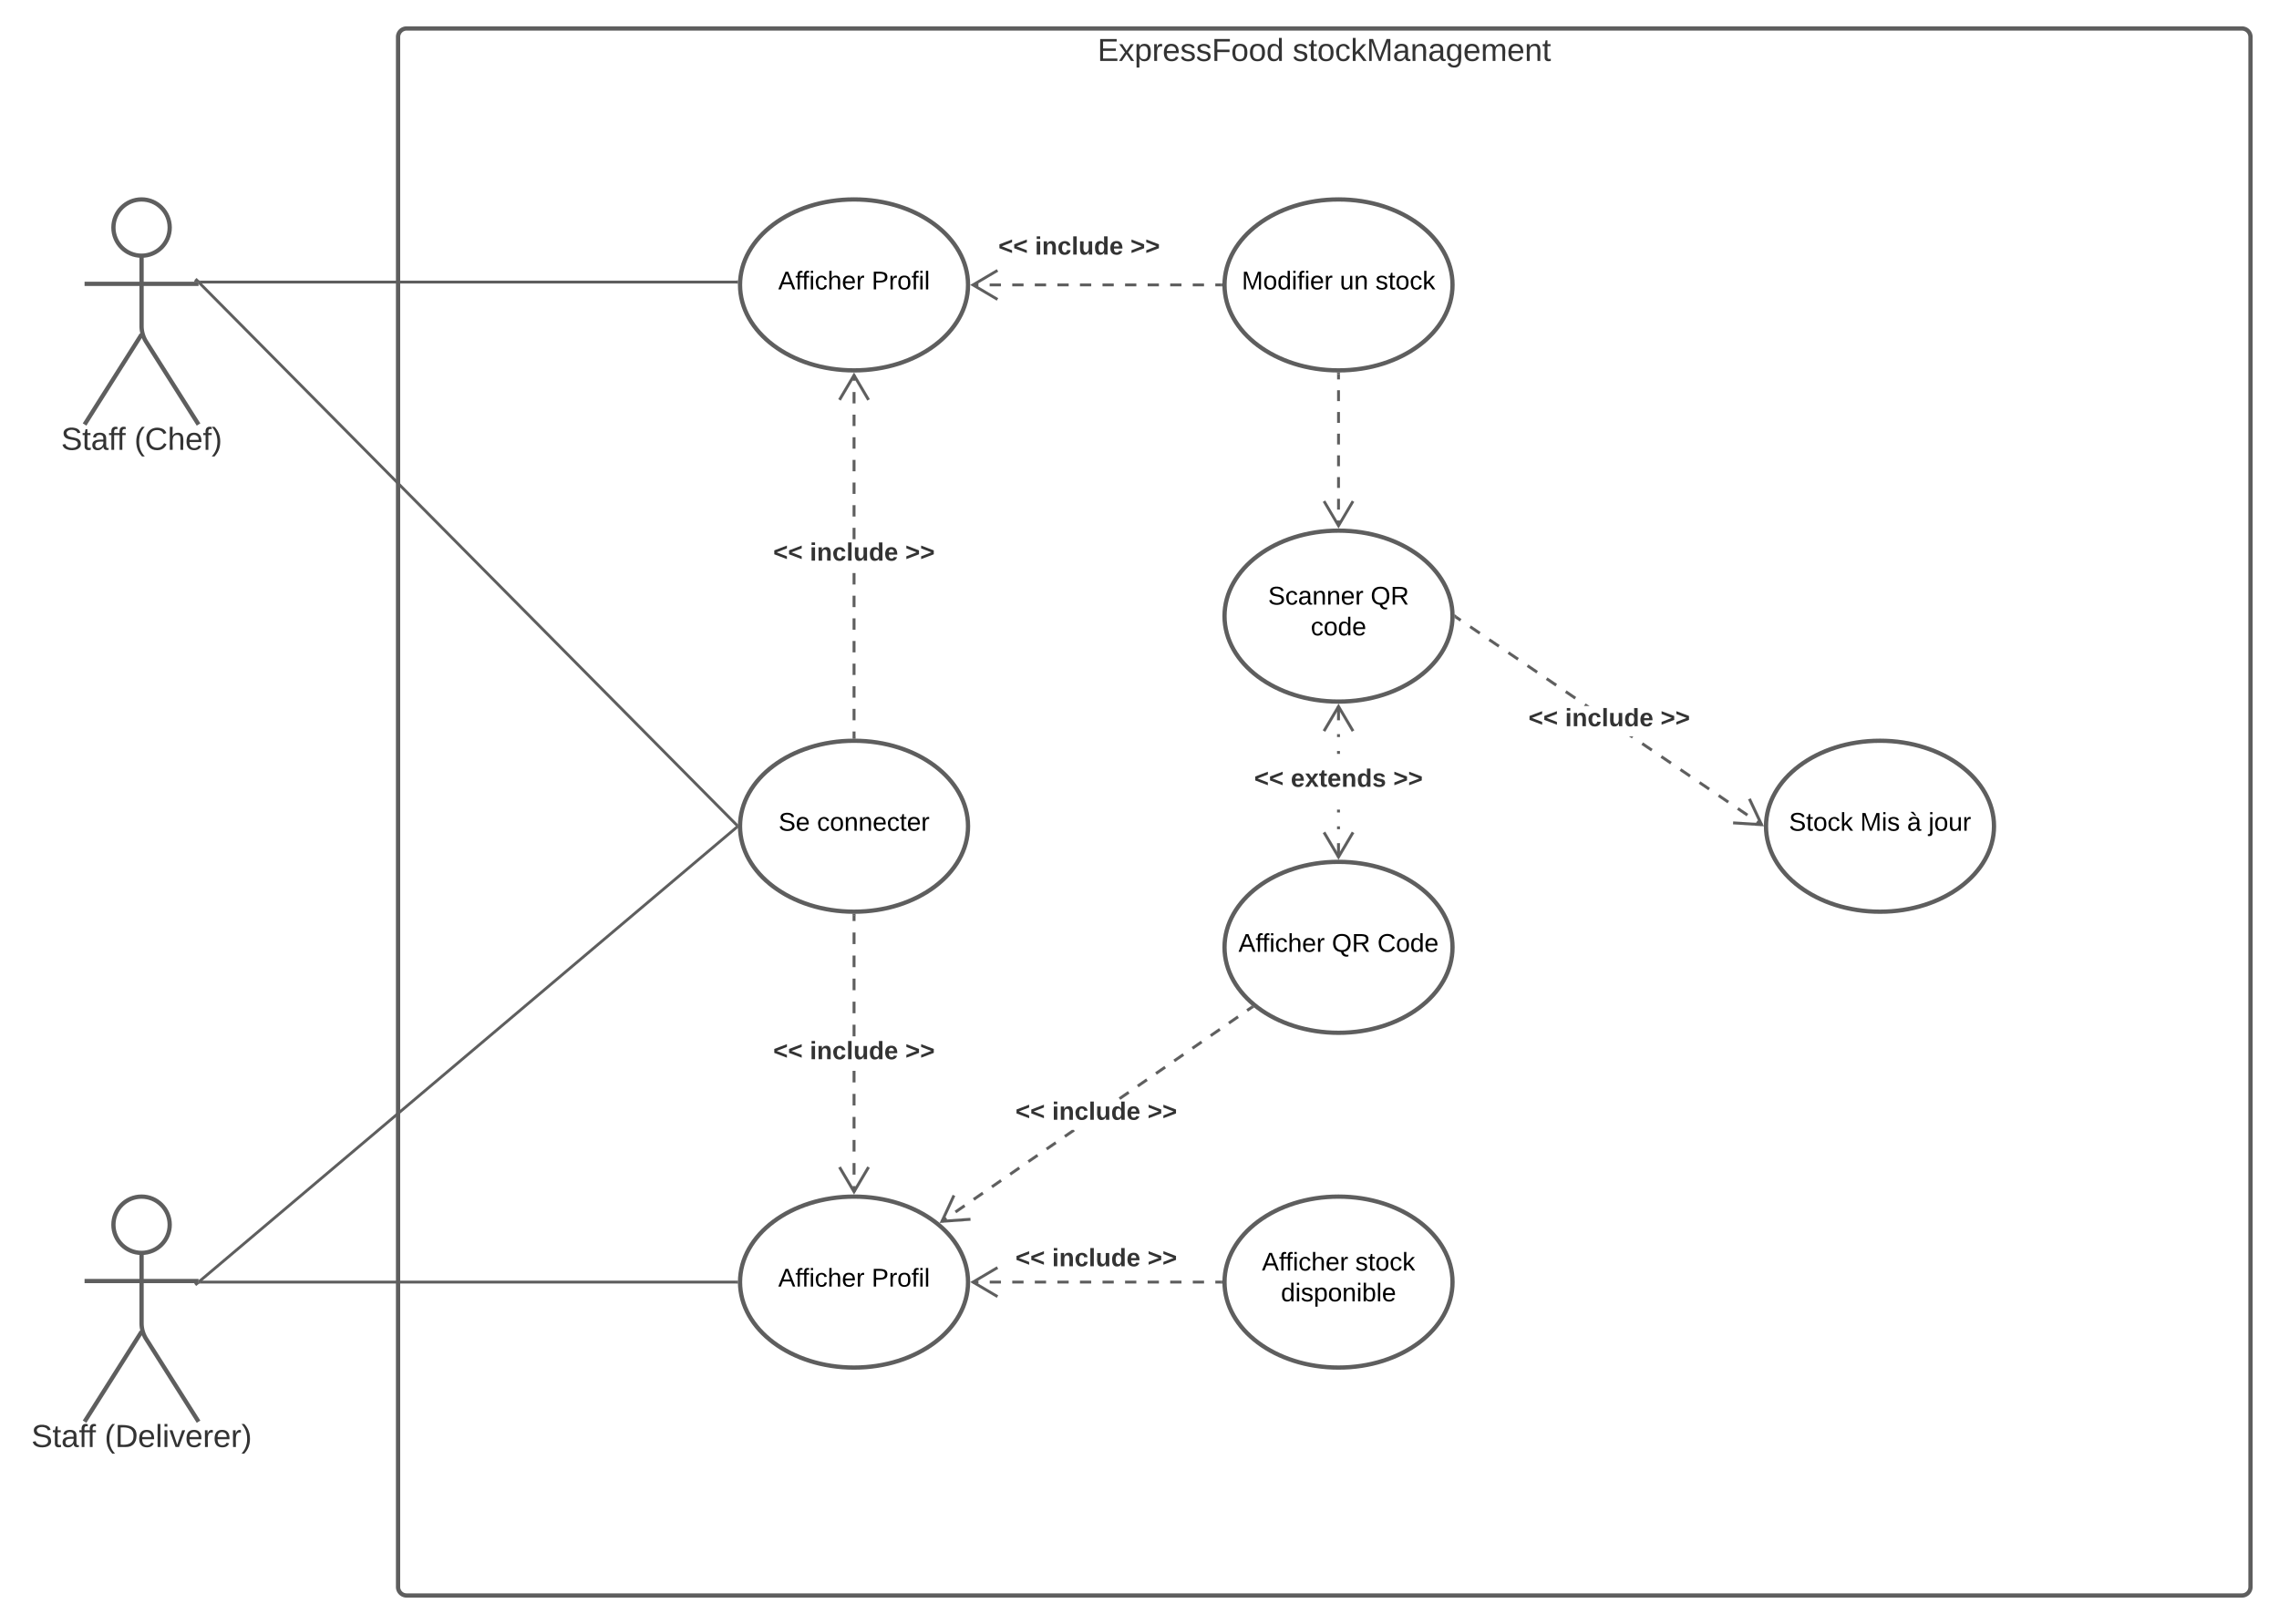 <svg xmlns="http://www.w3.org/2000/svg" xmlns:xlink="http://www.w3.org/1999/xlink" xmlns:lucid="lucid" width="1599.35" height="1140"><g transform="translate(-20.654 -80)" lucid:page-tab-id="0_0"><path d="M0 0h1870.87v1322.84H0z" fill="#fff"/><path d="M300 106a6 6 0 0 1 6-6h1288a6 6 0 0 1 6 6v1088a6 6 0 0 1-6 6H306a6 6 0 0 1-6-6z" stroke="#5e5e5e" stroke-width="3" fill="#fff"/><use xlink:href="#a" transform="matrix(1,0,0,1,305,105) translate(485.864 17.778)"/><use xlink:href="#b" transform="matrix(1,0,0,1,305,105) translate(622.778 17.778)"/><path d="M139.75 939.75c0 10.9-8.84 19.75-19.75 19.75-10.9 0-19.75-8.84-19.75-19.75 0-10.9 8.84-19.75 19.75-19.75 10.9 0 19.75 8.84 19.75 19.75z" stroke="#5e5e5e" stroke-width="3" fill="#fff"/><path d="M120 959.5v49.3a20.7 20.7 0 0 0 3.2 11.07L160 1078m-40-63.2L80 1078m0-98.75h80" stroke="#5e5e5e" stroke-width="3" fill="none"/><path d="M80 926a6 6 0 0 1 6-6h68a6 6 0 0 1 6 6v168a6 6 0 0 1-6 6H86a6 6 0 0 1-6-6z" fill="none"/><use xlink:href="#c" transform="matrix(1,0,0,1,0,1078) translate(42.654 17.778)"/><use xlink:href="#d" transform="matrix(1,0,0,1,0,1078) translate(94.074 17.778)"/><path d="M139.75 239.75c0 10.9-8.84 19.75-19.75 19.75-10.9 0-19.75-8.84-19.75-19.75 0-10.9 8.84-19.75 19.75-19.75 10.9 0 19.75 8.84 19.75 19.75z" stroke="#5e5e5e" stroke-width="3" fill="#fff"/><path d="M120 259.5v49.3a20.7 20.7 0 0 0 3.2 11.07L160 378m-40-63.2L80 378m0-98.75h80" stroke="#5e5e5e" stroke-width="3" fill="none"/><path d="M80 226a6 6 0 0 1 6-6h68a6 6 0 0 1 6 6v168a6 6 0 0 1-6 6H86a6 6 0 0 1-6-6z" fill="none"/><use xlink:href="#c" transform="matrix(1,0,0,1,0,378) translate(63.519 17.778)"/><use xlink:href="#e" transform="matrix(1,0,0,1,0,378) translate(114.938 17.778)"/><path d="M1040 280c0 33.14-35.82 60-80 60s-80-26.86-80-60 35.82-60 80-60 80 26.86 80 60z" stroke="#5e5e5e" stroke-width="3" fill="#fff"/><use xlink:href="#f" transform="matrix(1,0,0,1,880,220) translate(12.105 63.15)"/><use xlink:href="#g" transform="matrix(1,0,0,1,880,220) translate(80.905 63.15)"/><use xlink:href="#h" transform="matrix(1,0,0,1,880,220) translate(105.905 63.15)"/><path d="M1040 980c0 33.14-35.82 60-80 60s-80-26.86-80-60 35.82-60 80-60 80 26.86 80 60z" stroke="#5e5e5e" stroke-width="3" fill="#fff"/><use xlink:href="#i" transform="matrix(1,0,0,1,880,920) translate(26.23 51.9)"/><use xlink:href="#j" transform="matrix(1,0,0,1,880,920) translate(91.78 51.9)"/><use xlink:href="#k" transform="matrix(1,0,0,1,880,920) translate(39.58 73.5)"/><path d="M700 980c0 33.14-35.82 60-80 60s-80-26.86-80-60 35.82-60 80-60 80 26.86 80 60z" stroke="#5e5e5e" stroke-width="3" fill="#fff"/><use xlink:href="#i" transform="matrix(1,0,0,1,540,920) translate(26.805 63.15)"/><use xlink:href="#l" transform="matrix(1,0,0,1,540,920) translate(92.355 63.15)"/><path d="M700 280c0 33.14-35.82 60-80 60s-80-26.86-80-60 35.82-60 80-60 80 26.86 80 60z" stroke="#5e5e5e" stroke-width="3" fill="#fff"/><use xlink:href="#i" transform="matrix(1,0,0,1,540,220) translate(26.805 63.15)"/><use xlink:href="#l" transform="matrix(1,0,0,1,540,220) translate(92.355 63.15)"/><path d="M1040 745c0 33.14-35.82 60-80 60s-80-26.86-80-60 35.82-60 80-60 80 26.86 80 60z" stroke="#5e5e5e" stroke-width="3" fill="#fff"/><use xlink:href="#i" transform="matrix(1,0,0,1,880,685) translate(9.78 63.15)"/><use xlink:href="#m" transform="matrix(1,0,0,1,880,685) translate(75.33 63.15)"/><use xlink:href="#n" transform="matrix(1,0,0,1,880,685) translate(107.28 63.15)"/><path d="M700 660c0 33.14-35.82 60-80 60s-80-26.86-80-60 35.82-60 80-60 80 26.86 80 60z" stroke="#5e5e5e" stroke-width="3" fill="#fff"/><use xlink:href="#o" transform="matrix(1,0,0,1,540,600) translate(27.03 63.15)"/><use xlink:href="#p" transform="matrix(1,0,0,1,540,600) translate(54.03 63.15)"/><path d="M160.7 278.7l377.1 380.6" stroke="#5e5e5e" stroke-width="2" fill="none"/><path d="M161.43 278.02l-1.42 1.4v-1.67h-1.66l-1.16-1.18 1.42-1.4zM538.54 658.62l-.04 1.36v.43l.04 1.06-1.47-1.5 1.42-1.4z" stroke="#5e5e5e" stroke-width=".05" fill="#5e5e5e"/><path d="M160.76 979.35l376.98-318.7" stroke="#5e5e5e" stroke-width="2" fill="none"/><path d="M161.43 980.1l-3.08 2.6-1.3-1.53.5-.42H160v-2.06l.14-.13zM538.5 659.98v.43l.04.88-.18.15-1.3-1.53 1.48-1.24z" stroke="#5e5e5e" stroke-width=".05" fill="#5e5e5e"/><path d="M161 980h376.5" stroke="#5e5e5e" stroke-width="2" fill="none"/><path d="M161.03 981H157v-.25h3V979h1.03zM538.5 979.98v.43l.02.6h-1.05v-2h1.06z" stroke="#5e5e5e" stroke-width=".05" fill="#5e5e5e"/><path d="M161 278h376.56" stroke="#5e5e5e" stroke-width="2" fill="none"/><path d="M161.03 279H160v-1.25h-3V277h4.03zM538.6 277.05l-.07 1.95h-1v-2h1.07z" stroke="#5e5e5e" stroke-width=".05" fill="#5e5e5e"/><path d="M703.32 280h3.96m7.9 0h7.93m7.93 0h7.92m7.9 0h7.93m7.92 0h7.92m7.9 0h7.93m7.92 0h7.9m7.93 0h7.92m7.92 0h7.92m7.9 0h7.93m7.9 0h7.92m7.92 0h3.96M720.68 269.82L703.46 280l17.22 10.18" stroke="#5e5e5e" stroke-width="2" fill="none"/><path d="M878.5 279.98v.43l.02.6h-1.05v-2h1.06z" stroke="#5e5e5e" stroke-width=".05" fill="#5e5e5e"/><use xlink:href="#q" transform="matrix(1,0,0,1,721.284,244.486) translate(0.005 14.222)"/><use xlink:href="#r" transform="matrix(1,0,0,1,721.284,244.486) translate(25.684 14.222)"/><use xlink:href="#s" transform="matrix(1,0,0,1,721.284,244.486) translate(92.696 14.222)"/><path d="M621 597.5h-2v-3.97h2zm0-11.9h-2v-7.96h2zm0-15.9h-2v-7.94h2zm0-15.9h-2v-7.93h2zm0-15.87h-2v-7.95h2zm0-15.9h-2v-7.93h2zm0-15.88h-2v-7.94h2zm0-15.88h-2v-7.95h2zm0-31.78h-2v-7.95h2zm0-15.9h-2v-7.94h2zm0-15.88h-2v-7.94h2zm0-15.9h-2v-7.93h2zm0-15.87h-2V387h2zm0-15.9h-2v-7.93h2zm0-15.87h-2v-7.95h2zm0-15.9h-2v-3.96h2z" stroke="#5e5e5e" stroke-width=".05" fill="#5e5e5e"/><path d="M621 598.53l-.98-.03h-.95l-.07-1.03h2z" fill="#5e5e5e"/><path d="M621.02 598.56l-1-.03h-.98l-.07-1.08h2.05zm-2-1.06l.07.98h.92l.96.02v-1zM631.04 360.17l-1.72 1.02-9.32-15.77-9.32 15.76-1.72-1.03L620 341.5z" stroke="#5e5e5e" stroke-width=".05" fill="#5e5e5e"/><use xlink:href="#q" transform="matrix(1,0,0,1,563.284,459.333) translate(0.005 14.222)"/><use xlink:href="#r" transform="matrix(1,0,0,1,563.284,459.333) translate(25.684 14.222)"/><use xlink:href="#s" transform="matrix(1,0,0,1,563.284,459.333) translate(92.696 14.222)"/><path d="M621 916.68h-2v-4.04h2zm0-12.13h-2v-8.1h2zm0-16.2h-2v-8.08h2zm0-16.17h-2v-8.1h2zm0-16.18h-2v-8.1h2zm0-16.18h-2v-8.1h2zm0-32.37h-2v-8.1h2zm0-16.18h-2v-8.1h2zm0-16.18h-2V767h2zm0-16.2h-2v-8.08h2zm0-16.17h-2v-8.1h2zm0-16.2h-2v-4.03h2z" stroke="#5e5e5e" stroke-width=".05" fill="#5e5e5e"/><path d="M619.98 721.5h.95l.07 1.03h-2v-1.06z" fill="#5e5e5e"/><path d="M619.98 721.48h.98l.07 1.07h-2.05v-1.1zm-.96 1.02h1.95l-.06-.98H620l-.96-.02zM631.04 899.83L620 918.5l-11.04-18.67 1.72-1.02 9.32 15.77 9.32-15.76z" stroke="#5e5e5e" stroke-width=".05" fill="#5e5e5e"/><use xlink:href="#q" transform="matrix(1,0,0,1,563.284,809.333) translate(0.005 14.222)"/><use xlink:href="#r" transform="matrix(1,0,0,1,563.284,809.333) translate(25.684 14.222)"/><use xlink:href="#s" transform="matrix(1,0,0,1,563.284,809.333) translate(92.696 14.222)"/><path d="M877.5 980h-3.96m-7.92 0h-7.9m-7.93 0h-7.93m-7.9 0h-7.93m-7.92 0h-7.92m-7.92 0h-7.9m-7.93 0h-7.92m-7.9 0h-7.93m-7.92 0h-7.92m-7.9 0h-7.93m-7.92 0h-7.9m-7.92 0h-3.96" stroke="#5e5e5e" stroke-width="2" fill="none"/><path d="M878.5 979.98v.43l.02.6h-1.05v-2h1.06z" stroke="#5e5e5e" stroke-width=".05" fill="#5e5e5e"/><path d="M720.68 969.82L703.46 980l17.22 10.18" stroke="#5e5e5e" stroke-width="2" fill="none"/><use xlink:href="#q" transform="matrix(1,0,0,1,733.284,954.667) translate(0.005 14.222)"/><use xlink:href="#r" transform="matrix(1,0,0,1,733.284,954.667) translate(25.684 14.222)"/><use xlink:href="#s" transform="matrix(1,0,0,1,733.284,954.667) translate(92.696 14.222)"/><path d="M685.37 936.03l-3.2 2.2-1.13-1.63 3.2-2.2zm12.8-8.84l-6.4 4.4-1.14-1.63 6.4-4.43zm12.8-8.85l-6.4 4.42-1.15-1.65 6.4-4.42zm12.78-8.84l-6.4 4.43-1.13-1.65 6.4-4.42zm12.8-8.83l-6.4 4.42-1.14-1.66 6.4-4.42zm12.78-8.85l-6.4 4.42-1.13-1.64 6.4-4.42zm12.8-8.84l-6.4 4.42-1.14-1.64 6.4-4.42zm12.78-8.84l-6.38 4.42-1.14-1.64 5.43-3.75h1.44zm38.4-26.52l-6.1 4.2h-.45l-1-1.43 6.4-4.43zm12.78-8.84l-6.4 4.42-1.13-1.65 6.4-4.42zm12.8-8.85l-6.4 4.43-1.14-1.65 6.4-4.4zm12.8-8.84l-6.4 4.4-1.15-1.63 6.4-4.42zm12.78-8.85l-6.4 4.42-1.13-1.64 6.4-4.42zm12.8-8.84l-6.4 4.43-1.14-1.64 6.4-4.43zm12.78-8.83l-6.4 4.42-1.13-1.65 6.4-4.43zm9.6-6.63l-3.2 2.2-1.14-1.64 3.2-2.2z" stroke="#5e5e5e" stroke-width=".05" fill="#5e5e5e"/><path d="M899.96 786.6l.76.6-1.1.75-1.14-1.64.63-.43z" fill="#5e5e5e"/><path d="M899.98 786.6l.78.6-1.15.8-1.16-1.7.67-.46zm-1.47-.3l1.12 1.62 1.05-.73-.72-.57-.84-.73zM691 919.6l-7.66 16.62 18.27-1.3.15 2-21.64 1.53 9.1-19.7z" stroke="#5e5e5e" stroke-width=".05" fill="#5e5e5e"/><g><use xlink:href="#q" transform="matrix(1,0,0,1,733.284,851.833) translate(0.005 14.222)"/><use xlink:href="#r" transform="matrix(1,0,0,1,733.284,851.833) translate(25.684 14.222)"/><use xlink:href="#s" transform="matrix(1,0,0,1,733.284,851.833) translate(92.696 14.222)"/></g><path d="M1040 512.5c0 33.14-35.82 60-80 60s-80-26.86-80-60 35.82-60 80-60 80 26.86 80 60z" stroke="#5e5e5e" stroke-width="3" fill="#fff"/><g><use xlink:href="#t" transform="matrix(1,0,0,1,880,452.5) translate(30.555 51.9)"/><use xlink:href="#u" transform="matrix(1,0,0,1,880,452.5) translate(102.505 51.9)"/><use xlink:href="#v" transform="matrix(1,0,0,1,880,452.5) translate(60.505 73.5)"/></g><path d="M960 449.18v-3.8m0-7.63v-7.62m0-7.62v-7.6m0-7.63v-7.62m0-7.62v-7.62m0-7.6v-7.63m0-7.62v-7.62m0-7.62v-3.8M949.82 431.82L960 449.04l10.18-17.22" stroke="#5e5e5e" stroke-width="2" fill="none"/><path d="M959.98 341.5H961v1.03h-2v-1.06zM961 681.68h-2v-9.8h2zm0-19.6h-2v-1.96h2zm0-11.76h-2v-1.97h2zm0-41.17h-2v-1.97h2zm0-11.77h-2v-1.96h2zm0-11.76h-2v-9.8h2z" stroke="#5e5e5e" stroke-width=".05" fill="#5e5e5e"/><path d="M971.04 592.67l-1.72 1.02-9.32-15.77-9.32 15.76-1.72-1.03L960 574zM971.04 664.83L960 683.5l-11.04-18.67 1.72-1.02 9.32 15.77 9.32-15.76z" stroke="#5e5e5e" stroke-width=".05" fill="#5e5e5e"/><g><use xlink:href="#q" transform="matrix(1,0,0,1,900.815,618.083) translate(0.005 14.222)"/><use xlink:href="#w" transform="matrix(1,0,0,1,900.815,618.083) translate(25.684 14.222)"/><use xlink:href="#s" transform="matrix(1,0,0,1,900.815,618.083) translate(97.635 14.222)"/></g><path d="M1420 660c0 33.14-35.82 60-80 60s-80-26.86-80-60 35.82-60 80-60 80 26.86 80 60z" stroke="#5e5e5e" stroke-width="3" fill="#fff"/><g><use xlink:href="#x" transform="matrix(1,0,0,1,1260,600) translate(16.105 63.15)"/><use xlink:href="#y" transform="matrix(1,0,0,1,1260,600) translate(66.105 63.15)"/><use xlink:href="#z" transform="matrix(1,0,0,1,1260,600) translate(99.005 63.15)"/><use xlink:href="#A" transform="matrix(1,0,0,1,1260,600) translate(114.005 63.15)"/></g><path d="M1257.56 658.15l-1.13 1.65-3.35-2.27 1.12-1.66zm-10.06-6.84l-1.13 1.67-6.7-4.57 1.12-1.65zm-13.42-9.1l-1.13 1.64-6.7-4.55 1.12-1.67zm-13.42-9.13l-1.12 1.66-6.7-4.56 1.1-1.66zm-13.42-9.12l-1.12 1.66-6.7-4.55 1.12-1.66zm-13.4-9.12l-1.14 1.66-6.7-4.57 1.12-1.66zm-13.43-9.12l-1.1 1.67-6.72-4.56 1.12-1.65zm-14.53-7.45l-1.96-1.33h2.88zm-29.78-22.67h-3.57l-.2-.13 1.12-1.66zm-9.36-6.35l-1.12 1.66-6.7-4.57 1.12-1.66zm-13.4-9.12l-1.14 1.67-6.7-4.56 1.12-1.65zm-13.43-9.1l-1.1 1.65-6.72-4.56 1.12-1.67zm-13.4-9.13l-1.13 1.66-6.7-4.56 1.12-1.66zm-13.42-9.12l-1.13 1.66-6.7-4.55 1.12-1.65zm-13.42-9.12l-1.12 1.66-6.7-4.57 1.1-1.65zm-13.42-9.12l-1.12 1.67-3.35-2.28 1.12-1.66z" stroke="#5e5e5e" stroke-width=".05" fill="#5e5e5e"/><path d="M1258.5 660l-21.65-1.36.13-2 18.27 1.15-7.8-16.58 1.82-.85z" stroke="#5e5e5e" stroke-width=".05" fill="#5e5e5e"/><path d="M1042.9 512.25l-1.1 1.65-.34-.22.04-1.16v-.43l-.03-.83z" fill="#5e5e5e"/><path d="M1042.94 512.24l-1.15 1.7-.36-.24.03-1.18v-.43l-.03-.88zm-1.42-.15v.42l-.03 1.15.28.2 1.1-1.6-1.4-.95z" stroke="#5e5e5e" stroke-width=".05" fill="#5e5e5e"/><g><use xlink:href="#q" transform="matrix(1,0,0,1,1093.284,575.583) translate(0.005 14.222)"/><use xlink:href="#r" transform="matrix(1,0,0,1,1093.284,575.583) translate(25.684 14.222)"/><use xlink:href="#s" transform="matrix(1,0,0,1,1093.284,575.583) translate(92.696 14.222)"/></g><defs><path fill="#333" d="M30 0v-248h187v28H63v79h144v27H63v87h162V0H30" id="B"/><path fill="#333" d="M141 0L90-78 38 0H4l68-98-65-92h35l48 74 47-74h35l-64 92 68 98h-35" id="C"/><path fill="#333" d="M115-194c55 1 70 41 70 98S169 2 115 4C84 4 66-9 55-30l1 105H24l-1-265h31l2 30c10-21 28-34 59-34zm-8 174c40 0 45-34 45-75s-6-73-45-74c-42 0-51 32-51 76 0 43 10 73 51 73" id="D"/><path fill="#333" d="M114-163C36-179 61-72 57 0H25l-1-190h30c1 12-1 29 2 39 6-27 23-49 58-41v29" id="E"/><path fill="#333" d="M100-194c63 0 86 42 84 106H49c0 40 14 67 53 68 26 1 43-12 49-29l28 8c-11 28-37 45-77 45C44 4 14-33 15-96c1-61 26-98 85-98zm52 81c6-60-76-77-97-28-3 7-6 17-6 28h103" id="F"/><path fill="#333" d="M135-143c-3-34-86-38-87 0 15 53 115 12 119 90S17 21 10-45l28-5c4 36 97 45 98 0-10-56-113-15-118-90-4-57 82-63 122-42 12 7 21 19 24 35" id="G"/><path fill="#333" d="M63-220v92h138v28H63V0H30v-248h175v28H63" id="H"/><path fill="#333" d="M100-194c62-1 85 37 85 99 1 63-27 99-86 99S16-35 15-95c0-66 28-99 85-99zM99-20c44 1 53-31 53-75 0-43-8-75-51-75s-53 32-53 75 10 74 51 75" id="I"/><path fill="#333" d="M85-194c31 0 48 13 60 33l-1-100h32l1 261h-30c-2-10 0-23-3-31C134-8 116 4 85 4 32 4 16-35 15-94c0-66 23-100 70-100zm9 24c-40 0-46 34-46 75 0 40 6 74 45 74 42 0 51-32 51-76 0-42-9-74-50-73" id="J"/><g id="a"><use transform="matrix(0.062,0,0,0.062,0,0)" xlink:href="#B"/><use transform="matrix(0.062,0,0,0.062,14.815,0)" xlink:href="#C"/><use transform="matrix(0.062,0,0,0.062,25.926,0)" xlink:href="#D"/><use transform="matrix(0.062,0,0,0.062,38.272,0)" xlink:href="#E"/><use transform="matrix(0.062,0,0,0.062,45.617,0)" xlink:href="#F"/><use transform="matrix(0.062,0,0,0.062,57.963,0)" xlink:href="#G"/><use transform="matrix(0.062,0,0,0.062,69.074,0)" xlink:href="#G"/><use transform="matrix(0.062,0,0,0.062,80.185,0)" xlink:href="#H"/><use transform="matrix(0.062,0,0,0.062,93.704,0)" xlink:href="#I"/><use transform="matrix(0.062,0,0,0.062,106.049,0)" xlink:href="#I"/><use transform="matrix(0.062,0,0,0.062,118.395,0)" xlink:href="#J"/></g><path fill="#333" d="M59-47c-2 24 18 29 38 22v24C64 9 27 4 27-40v-127H5v-23h24l9-43h21v43h35v23H59v120" id="K"/><path fill="#333" d="M96-169c-40 0-48 33-48 73s9 75 48 75c24 0 41-14 43-38l32 2c-6 37-31 61-74 61-59 0-76-41-82-99-10-93 101-131 147-64 4 7 5 14 7 22l-32 3c-4-21-16-35-41-35" id="L"/><path fill="#333" d="M143 0L79-87 56-68V0H24v-261h32v163l83-92h37l-77 82L181 0h-38" id="M"/><path fill="#333" d="M240 0l2-218c-23 76-54 145-80 218h-23L58-218 59 0H30v-248h44l77 211c21-75 51-140 76-211h43V0h-30" id="N"/><path fill="#333" d="M141-36C126-15 110 5 73 4 37 3 15-17 15-53c-1-64 63-63 125-63 3-35-9-54-41-54-24 1-41 7-42 31l-33-3c5-37 33-52 76-52 45 0 72 20 72 64v82c-1 20 7 32 28 27v20c-31 9-61-2-59-35zM48-53c0 20 12 33 32 33 41-3 63-29 60-74-43 2-92-5-92 41" id="O"/><path fill="#333" d="M117-194c89-4 53 116 60 194h-32v-121c0-31-8-49-39-48C34-167 62-67 57 0H25l-1-190h30c1 10-1 24 2 32 11-22 29-35 61-36" id="P"/><path fill="#333" d="M177-190C167-65 218 103 67 71c-23-6-38-20-44-43l32-5c15 47 100 32 89-28v-30C133-14 115 1 83 1 29 1 15-40 15-95c0-56 16-97 71-98 29-1 48 16 59 35 1-10 0-23 2-32h30zM94-22c36 0 50-32 50-73 0-42-14-75-50-75-39 0-46 34-46 75s6 73 46 73" id="Q"/><path fill="#333" d="M210-169c-67 3-38 105-44 169h-31v-121c0-29-5-50-35-48C34-165 62-65 56 0H25l-1-190h30c1 10-1 24 2 32 10-44 99-50 107 0 11-21 27-35 58-36 85-2 47 119 55 194h-31v-121c0-29-5-49-35-48" id="R"/><g id="b"><use transform="matrix(0.062,0,0,0.062,0,0)" xlink:href="#G"/><use transform="matrix(0.062,0,0,0.062,11.111,0)" xlink:href="#K"/><use transform="matrix(0.062,0,0,0.062,17.284,0)" xlink:href="#I"/><use transform="matrix(0.062,0,0,0.062,29.63,0)" xlink:href="#L"/><use transform="matrix(0.062,0,0,0.062,40.741,0)" xlink:href="#M"/><use transform="matrix(0.062,0,0,0.062,51.852,0)" xlink:href="#N"/><use transform="matrix(0.062,0,0,0.062,70.309,0)" xlink:href="#O"/><use transform="matrix(0.062,0,0,0.062,82.654,0)" xlink:href="#P"/><use transform="matrix(0.062,0,0,0.062,95,0)" xlink:href="#O"/><use transform="matrix(0.062,0,0,0.062,107.346,0)" xlink:href="#Q"/><use transform="matrix(0.062,0,0,0.062,119.691,0)" xlink:href="#F"/><use transform="matrix(0.062,0,0,0.062,132.037,0)" xlink:href="#R"/><use transform="matrix(0.062,0,0,0.062,150.494,0)" xlink:href="#F"/><use transform="matrix(0.062,0,0,0.062,162.84,0)" xlink:href="#P"/><use transform="matrix(0.062,0,0,0.062,175.185,0)" xlink:href="#K"/></g><path fill="#333" d="M185-189c-5-48-123-54-124 2 14 75 158 14 163 119 3 78-121 87-175 55-17-10-28-26-33-46l33-7c5 56 141 63 141-1 0-78-155-14-162-118-5-82 145-84 179-34 5 7 8 16 11 25" id="S"/><path fill="#333" d="M101-234c-31-9-42 10-38 44h38v23H63V0H32v-167H5v-23h27c-7-52 17-82 69-68v24" id="T"/><g id="c"><use transform="matrix(0.062,0,0,0.062,0,0)" xlink:href="#S"/><use transform="matrix(0.062,0,0,0.062,14.815,0)" xlink:href="#K"/><use transform="matrix(0.062,0,0,0.062,20.988,0)" xlink:href="#O"/><use transform="matrix(0.062,0,0,0.062,33.333,0)" xlink:href="#T"/><use transform="matrix(0.062,0,0,0.062,39.074,0)" xlink:href="#T"/></g><path fill="#333" d="M87 75C49 33 22-17 22-94c0-76 28-126 65-167h31c-38 41-64 92-64 168S80 34 118 75H87" id="U"/><path fill="#333" d="M30-248c118-7 216 8 213 122C240-48 200 0 122 0H30v-248zM63-27c89 8 146-16 146-99s-60-101-146-95v194" id="V"/><path fill="#333" d="M24 0v-261h32V0H24" id="W"/><path fill="#333" d="M24-231v-30h32v30H24zM24 0v-190h32V0H24" id="X"/><path fill="#333" d="M108 0H70L1-190h34L89-25l56-165h34" id="Y"/><path fill="#333" d="M33-261c38 41 65 92 65 168S71 34 33 75H2C39 34 66-17 66-93S39-220 2-261h31" id="Z"/><g id="d"><use transform="matrix(0.062,0,0,0.062,0,0)" xlink:href="#U"/><use transform="matrix(0.062,0,0,0.062,7.346,0)" xlink:href="#V"/><use transform="matrix(0.062,0,0,0.062,23.333,0)" xlink:href="#F"/><use transform="matrix(0.062,0,0,0.062,35.679,0)" xlink:href="#W"/><use transform="matrix(0.062,0,0,0.062,40.556,0)" xlink:href="#X"/><use transform="matrix(0.062,0,0,0.062,45.432,0)" xlink:href="#Y"/><use transform="matrix(0.062,0,0,0.062,56.543,0)" xlink:href="#F"/><use transform="matrix(0.062,0,0,0.062,68.889,0)" xlink:href="#E"/><use transform="matrix(0.062,0,0,0.062,76.235,0)" xlink:href="#F"/><use transform="matrix(0.062,0,0,0.062,88.58,0)" xlink:href="#E"/><use transform="matrix(0.062,0,0,0.062,95.926,0)" xlink:href="#Z"/></g><path fill="#333" d="M212-179c-10-28-35-45-73-45-59 0-87 40-87 99 0 60 29 101 89 101 43 0 62-24 78-52l27 14C228-24 195 4 139 4 59 4 22-46 18-125c-6-104 99-153 187-111 19 9 31 26 39 46" id="aa"/><path fill="#333" d="M106-169C34-169 62-67 57 0H25v-261h32l-1 103c12-21 28-36 61-36 89 0 53 116 60 194h-32v-121c2-32-8-49-39-48" id="ab"/><g id="e"><use transform="matrix(0.062,0,0,0.062,0,0)" xlink:href="#U"/><use transform="matrix(0.062,0,0,0.062,7.346,0)" xlink:href="#aa"/><use transform="matrix(0.062,0,0,0.062,23.333,0)" xlink:href="#ab"/><use transform="matrix(0.062,0,0,0.062,35.679,0)" xlink:href="#F"/><use transform="matrix(0.062,0,0,0.062,48.025,0)" xlink:href="#T"/><use transform="matrix(0.062,0,0,0.062,54.198,0)" xlink:href="#Z"/></g><path d="M240 0l2-218c-23 76-54 145-80 218h-23L58-218 59 0H30v-248h44l77 211c21-75 51-140 76-211h43V0h-30" id="ac"/><path d="M100-194c62-1 85 37 85 99 1 63-27 99-86 99S16-35 15-95c0-66 28-99 85-99zM99-20c44 1 53-31 53-75 0-43-8-75-51-75s-53 32-53 75 10 74 51 75" id="ad"/><path d="M85-194c31 0 48 13 60 33l-1-100h32l1 261h-30c-2-10 0-23-3-31C134-8 116 4 85 4 32 4 16-35 15-94c0-66 23-100 70-100zm9 24c-40 0-46 34-46 75 0 40 6 74 45 74 42 0 51-32 51-76 0-42-9-74-50-73" id="ae"/><path d="M24-231v-30h32v30H24zM24 0v-190h32V0H24" id="af"/><path d="M101-234c-31-9-42 10-38 44h38v23H63V0H32v-167H5v-23h27c-7-52 17-82 69-68v24" id="ag"/><path d="M100-194c63 0 86 42 84 106H49c0 40 14 67 53 68 26 1 43-12 49-29l28 8c-11 28-37 45-77 45C44 4 14-33 15-96c1-61 26-98 85-98zm52 81c6-60-76-77-97-28-3 7-6 17-6 28h103" id="ah"/><path d="M114-163C36-179 61-72 57 0H25l-1-190h30c1 12-1 29 2 39 6-27 23-49 58-41v29" id="ai"/><g id="f"><use transform="matrix(0.05,0,0,0.05,0,0)" xlink:href="#ac"/><use transform="matrix(0.05,0,0,0.05,14.95,0)" xlink:href="#ad"/><use transform="matrix(0.05,0,0,0.05,24.95,0)" xlink:href="#ae"/><use transform="matrix(0.05,0,0,0.05,34.95,0)" xlink:href="#af"/><use transform="matrix(0.05,0,0,0.05,38.9,0)" xlink:href="#ag"/><use transform="matrix(0.05,0,0,0.05,43.9,0)" xlink:href="#af"/><use transform="matrix(0.05,0,0,0.05,47.85,0)" xlink:href="#ah"/><use transform="matrix(0.05,0,0,0.05,57.85,0)" xlink:href="#ai"/></g><path d="M84 4C-5 8 30-112 23-190h32v120c0 31 7 50 39 49 72-2 45-101 50-169h31l1 190h-30c-1-10 1-25-2-33-11 22-28 36-60 37" id="aj"/><path d="M117-194c89-4 53 116 60 194h-32v-121c0-31-8-49-39-48C34-167 62-67 57 0H25l-1-190h30c1 10-1 24 2 32 11-22 29-35 61-36" id="ak"/><g id="g"><use transform="matrix(0.05,0,0,0.05,0,0)" xlink:href="#aj"/><use transform="matrix(0.05,0,0,0.05,10,0)" xlink:href="#ak"/></g><path d="M135-143c-3-34-86-38-87 0 15 53 115 12 119 90S17 21 10-45l28-5c4 36 97 45 98 0-10-56-113-15-118-90-4-57 82-63 122-42 12 7 21 19 24 35" id="al"/><path d="M59-47c-2 24 18 29 38 22v24C64 9 27 4 27-40v-127H5v-23h24l9-43h21v43h35v23H59v120" id="am"/><path d="M96-169c-40 0-48 33-48 73s9 75 48 75c24 0 41-14 43-38l32 2c-6 37-31 61-74 61-59 0-76-41-82-99-10-93 101-131 147-64 4 7 5 14 7 22l-32 3c-4-21-16-35-41-35" id="an"/><path d="M143 0L79-87 56-68V0H24v-261h32v163l83-92h37l-77 82L181 0h-38" id="ao"/><g id="h"><use transform="matrix(0.05,0,0,0.05,0,0)" xlink:href="#al"/><use transform="matrix(0.05,0,0,0.05,9,0)" xlink:href="#am"/><use transform="matrix(0.05,0,0,0.05,14,0)" xlink:href="#ad"/><use transform="matrix(0.05,0,0,0.05,24,0)" xlink:href="#an"/><use transform="matrix(0.05,0,0,0.05,33,0)" xlink:href="#ao"/></g><path d="M205 0l-28-72H64L36 0H1l101-248h38L239 0h-34zm-38-99l-47-123c-12 45-31 82-46 123h93" id="ap"/><path d="M106-169C34-169 62-67 57 0H25v-261h32l-1 103c12-21 28-36 61-36 89 0 53 116 60 194h-32v-121c2-32-8-49-39-48" id="aq"/><g id="i"><use transform="matrix(0.05,0,0,0.05,0,0)" xlink:href="#ap"/><use transform="matrix(0.05,0,0,0.05,12,0)" xlink:href="#ag"/><use transform="matrix(0.05,0,0,0.05,16.65,0)" xlink:href="#ag"/><use transform="matrix(0.05,0,0,0.05,21.65,0)" xlink:href="#af"/><use transform="matrix(0.05,0,0,0.05,25.6,0)" xlink:href="#an"/><use transform="matrix(0.05,0,0,0.05,34.6,0)" xlink:href="#aq"/><use transform="matrix(0.05,0,0,0.05,44.6,0)" xlink:href="#ah"/><use transform="matrix(0.05,0,0,0.05,54.6,0)" xlink:href="#ai"/></g><g id="j"><use transform="matrix(0.05,0,0,0.05,0,0)" xlink:href="#al"/><use transform="matrix(0.05,0,0,0.05,9,0)" xlink:href="#am"/><use transform="matrix(0.05,0,0,0.05,14,0)" xlink:href="#ad"/><use transform="matrix(0.05,0,0,0.05,24,0)" xlink:href="#an"/><use transform="matrix(0.05,0,0,0.05,33,0)" xlink:href="#ao"/></g><path d="M115-194c55 1 70 41 70 98S169 2 115 4C84 4 66-9 55-30l1 105H24l-1-265h31l2 30c10-21 28-34 59-34zm-8 174c40 0 45-34 45-75s-6-73-45-74c-42 0-51 32-51 76 0 43 10 73 51 73" id="ar"/><path d="M115-194c53 0 69 39 70 98 0 66-23 100-70 100C84 3 66-7 56-30L54 0H23l1-261h32v101c10-23 28-34 59-34zm-8 174c40 0 45-34 45-75 0-40-5-75-45-74-42 0-51 32-51 76 0 43 10 73 51 73" id="as"/><path d="M24 0v-261h32V0H24" id="at"/><g id="k"><use transform="matrix(0.05,0,0,0.05,0,0)" xlink:href="#ae"/><use transform="matrix(0.05,0,0,0.05,10,0)" xlink:href="#af"/><use transform="matrix(0.05,0,0,0.05,13.95,0)" xlink:href="#al"/><use transform="matrix(0.05,0,0,0.05,22.95,0)" xlink:href="#ar"/><use transform="matrix(0.05,0,0,0.05,32.95,0)" xlink:href="#ad"/><use transform="matrix(0.05,0,0,0.05,42.95,0)" xlink:href="#ak"/><use transform="matrix(0.05,0,0,0.05,52.95,0)" xlink:href="#af"/><use transform="matrix(0.05,0,0,0.05,56.9,0)" xlink:href="#as"/><use transform="matrix(0.05,0,0,0.05,66.9,0)" xlink:href="#at"/><use transform="matrix(0.05,0,0,0.05,70.85,0)" xlink:href="#ah"/></g><path d="M30-248c87 1 191-15 191 75 0 78-77 80-158 76V0H30v-248zm33 125c57 0 124 11 124-50 0-59-68-47-124-48v98" id="au"/><g id="l"><use transform="matrix(0.05,0,0,0.05,0,0)" xlink:href="#au"/><use transform="matrix(0.05,0,0,0.05,12,0)" xlink:href="#ai"/><use transform="matrix(0.05,0,0,0.05,17.95,0)" xlink:href="#ad"/><use transform="matrix(0.05,0,0,0.05,27.95,0)" xlink:href="#ag"/><use transform="matrix(0.05,0,0,0.05,32.95,0)" xlink:href="#af"/><use transform="matrix(0.05,0,0,0.05,36.9,0)" xlink:href="#at"/></g><path d="M140-251c81 0 123 46 123 126C263-53 228-8 163 1c7 30 30 48 69 40v23c-55 16-95-15-103-61C56-3 17-48 17-125c0-80 42-126 123-126zm0 227c63 0 89-41 89-101s-29-99-89-99c-61 0-89 39-89 99S79-25 140-24" id="av"/><path d="M233-177c-1 41-23 64-60 70L243 0h-38l-65-103H63V0H30v-248c88 3 205-21 203 71zM63-129c60-2 137 13 137-47 0-61-80-42-137-45v92" id="aw"/><g id="m"><use transform="matrix(0.05,0,0,0.05,0,0)" xlink:href="#av"/><use transform="matrix(0.05,0,0,0.05,14,0)" xlink:href="#aw"/></g><path d="M212-179c-10-28-35-45-73-45-59 0-87 40-87 99 0 60 29 101 89 101 43 0 62-24 78-52l27 14C228-24 195 4 139 4 59 4 22-46 18-125c-6-104 99-153 187-111 19 9 31 26 39 46" id="ax"/><g id="n"><use transform="matrix(0.05,0,0,0.05,0,0)" xlink:href="#ax"/><use transform="matrix(0.05,0,0,0.05,12.95,0)" xlink:href="#ad"/><use transform="matrix(0.05,0,0,0.05,22.95,0)" xlink:href="#ae"/><use transform="matrix(0.05,0,0,0.05,32.95,0)" xlink:href="#ah"/></g><path d="M185-189c-5-48-123-54-124 2 14 75 158 14 163 119 3 78-121 87-175 55-17-10-28-26-33-46l33-7c5 56 141 63 141-1 0-78-155-14-162-118-5-82 145-84 179-34 5 7 8 16 11 25" id="ay"/><g id="o"><use transform="matrix(0.05,0,0,0.05,0,0)" xlink:href="#ay"/><use transform="matrix(0.05,0,0,0.05,12,0)" xlink:href="#ah"/></g><g id="p"><use transform="matrix(0.05,0,0,0.05,0,0)" xlink:href="#an"/><use transform="matrix(0.05,0,0,0.05,9,0)" xlink:href="#ad"/><use transform="matrix(0.05,0,0,0.05,19,0)" xlink:href="#ak"/><use transform="matrix(0.05,0,0,0.05,29,0)" xlink:href="#ak"/><use transform="matrix(0.05,0,0,0.05,39,0)" xlink:href="#ah"/><use transform="matrix(0.05,0,0,0.05,49,0)" xlink:href="#an"/><use transform="matrix(0.05,0,0,0.05,58,0)" xlink:href="#am"/><use transform="matrix(0.05,0,0,0.05,63,0)" xlink:href="#ah"/><use transform="matrix(0.05,0,0,0.05,73,0)" xlink:href="#ai"/></g><path fill="#333" d="M15-91v-56l181-69v40L49-119l147 57v40" id="az"/><g id="q"><use transform="matrix(0.049,0,0,0.049,0,0)" xlink:href="#az"/><use transform="matrix(0.049,0,0,0.049,10.37,0)" xlink:href="#az"/></g><path fill="#333" d="M25-224v-37h50v37H25zM25 0v-190h50V0H25" id="aA"/><path fill="#333" d="M135-194c87-1 58 113 63 194h-50c-7-57 23-157-34-157-59 0-34 97-39 157H25l-1-190h47c2 12-1 28 3 38 12-26 28-41 61-42" id="aB"/><path fill="#333" d="M190-63c-7 42-38 67-86 67-59 0-84-38-90-98-12-110 154-137 174-36l-49 2c-2-19-15-32-35-32-30 0-35 28-38 64-6 74 65 87 74 30" id="aC"/><path fill="#333" d="M25 0v-261h50V0H25" id="aD"/><path fill="#333" d="M85 4C-2 5 27-109 22-190h50c7 57-23 150 33 157 60-5 35-97 40-157h50l1 190h-47c-2-12 1-28-3-38-12 25-28 42-61 42" id="aE"/><path fill="#333" d="M88-194c31-1 46 15 58 34l-1-101h50l1 261h-48c-2-10 0-23-3-31C134-8 116 4 84 4 32 4 16-41 15-95c0-56 19-97 73-99zm17 164c33 0 40-30 41-66 1-37-9-64-41-64s-38 30-39 65c0 43 13 65 39 65" id="aF"/><path fill="#333" d="M185-48c-13 30-37 53-82 52C43 2 14-33 14-96s30-98 90-98c62 0 83 45 84 108H66c0 31 8 55 39 56 18 0 30-7 34-22zm-45-69c5-46-57-63-70-21-2 6-4 13-4 21h74" id="aG"/><g id="r"><use transform="matrix(0.049,0,0,0.049,0,0)" xlink:href="#aA"/><use transform="matrix(0.049,0,0,0.049,4.938,0)" xlink:href="#aB"/><use transform="matrix(0.049,0,0,0.049,15.753,0)" xlink:href="#aC"/><use transform="matrix(0.049,0,0,0.049,25.63,0)" xlink:href="#aD"/><use transform="matrix(0.049,0,0,0.049,30.568,0)" xlink:href="#aE"/><use transform="matrix(0.049,0,0,0.049,41.383,0)" xlink:href="#aF"/><use transform="matrix(0.049,0,0,0.049,52.198,0)" xlink:href="#aG"/></g><path fill="#333" d="M15-22v-40l146-57-146-57v-40l181 69v56" id="aH"/><g id="s"><use transform="matrix(0.049,0,0,0.049,0,0)" xlink:href="#aH"/><use transform="matrix(0.049,0,0,0.049,10.37,0)" xlink:href="#aH"/></g><path d="M141-36C126-15 110 5 73 4 37 3 15-17 15-53c-1-64 63-63 125-63 3-35-9-54-41-54-24 1-41 7-42 31l-33-3c5-37 33-52 76-52 45 0 72 20 72 64v82c-1 20 7 32 28 27v20c-31 9-61-2-59-35zM48-53c0 20 12 33 32 33 41-3 63-29 60-74-43 2-92-5-92 41" id="aI"/><g id="t"><use transform="matrix(0.05,0,0,0.05,0,0)" xlink:href="#ay"/><use transform="matrix(0.05,0,0,0.05,12,0)" xlink:href="#an"/><use transform="matrix(0.05,0,0,0.05,21,0)" xlink:href="#aI"/><use transform="matrix(0.05,0,0,0.05,31,0)" xlink:href="#ak"/><use transform="matrix(0.05,0,0,0.05,41,0)" xlink:href="#ak"/><use transform="matrix(0.05,0,0,0.05,51,0)" xlink:href="#ah"/><use transform="matrix(0.05,0,0,0.05,61,0)" xlink:href="#ai"/></g><g id="u"><use transform="matrix(0.05,0,0,0.05,0,0)" xlink:href="#av"/><use transform="matrix(0.05,0,0,0.05,14,0)" xlink:href="#aw"/></g><g id="v"><use transform="matrix(0.05,0,0,0.05,0,0)" xlink:href="#an"/><use transform="matrix(0.05,0,0,0.05,9,0)" xlink:href="#ad"/><use transform="matrix(0.05,0,0,0.05,19,0)" xlink:href="#ae"/><use transform="matrix(0.05,0,0,0.05,29,0)" xlink:href="#ah"/></g><path fill="#333" d="M144 0l-44-69L55 0H2l70-98-66-92h53l41 62 40-62h54l-67 91 71 99h-54" id="aJ"/><path fill="#333" d="M115-3C79 11 28 4 28-45v-112H4v-33h27l15-45h31v45h36v33H77v99c-1 23 16 31 38 25v30" id="aK"/><path fill="#333" d="M137-138c1-29-70-34-71-4 15 46 118 7 119 86 1 83-164 76-172 9l43-7c4 19 20 25 44 25 33 8 57-30 24-41C81-84 22-81 20-136c-2-80 154-74 161-7" id="aL"/><g id="w"><use transform="matrix(0.049,0,0,0.049,0,0)" xlink:href="#aG"/><use transform="matrix(0.049,0,0,0.049,9.877,0)" xlink:href="#aJ"/><use transform="matrix(0.049,0,0,0.049,19.753,0)" xlink:href="#aK"/><use transform="matrix(0.049,0,0,0.049,25.63,0)" xlink:href="#aG"/><use transform="matrix(0.049,0,0,0.049,35.506,0)" xlink:href="#aB"/><use transform="matrix(0.049,0,0,0.049,46.321,0)" xlink:href="#aF"/><use transform="matrix(0.049,0,0,0.049,57.136,0)" xlink:href="#aL"/></g><g id="x"><use transform="matrix(0.05,0,0,0.05,0,0)" xlink:href="#ay"/><use transform="matrix(0.05,0,0,0.05,12,0)" xlink:href="#am"/><use transform="matrix(0.05,0,0,0.05,17,0)" xlink:href="#ad"/><use transform="matrix(0.05,0,0,0.05,27,0)" xlink:href="#an"/><use transform="matrix(0.05,0,0,0.05,36,0)" xlink:href="#ao"/></g><g id="y"><use transform="matrix(0.05,0,0,0.05,0,0)" xlink:href="#ac"/><use transform="matrix(0.05,0,0,0.05,14.95,0)" xlink:href="#af"/><use transform="matrix(0.05,0,0,0.05,18.9,0)" xlink:href="#al"/></g><path d="M141-36C126-15 110 5 73 4 37 3 15-17 15-53c-1-64 63-63 125-63 3-35-9-54-41-54-24 1-41 7-42 31l-33-3c5-37 33-52 76-52 45 0 72 20 72 64v82c-1 20 7 32 28 27v20c-31 9-61-2-59-35zM48-53c0 20 12 33 32 33 41-3 63-29 60-74-43 2-92-5-92 41zm62-158l-58-49v-5h36c12 19 30 32 38 54h-16" id="aM"/><use transform="matrix(0.05,0,0,0.05,0,0)" xlink:href="#aM" id="z"/><path d="M24-231v-30h32v30H24zM-9 49c24 4 33-6 33-30v-209h32V24c2 40-23 58-65 49V49" id="aN"/><g id="A"><use transform="matrix(0.05,0,0,0.05,0,0)" xlink:href="#aN"/><use transform="matrix(0.05,0,0,0.05,3.95,0)" xlink:href="#ad"/><use transform="matrix(0.05,0,0,0.05,13.95,0)" xlink:href="#aj"/><use transform="matrix(0.05,0,0,0.05,23.95,0)" xlink:href="#ai"/></g></defs></g></svg>